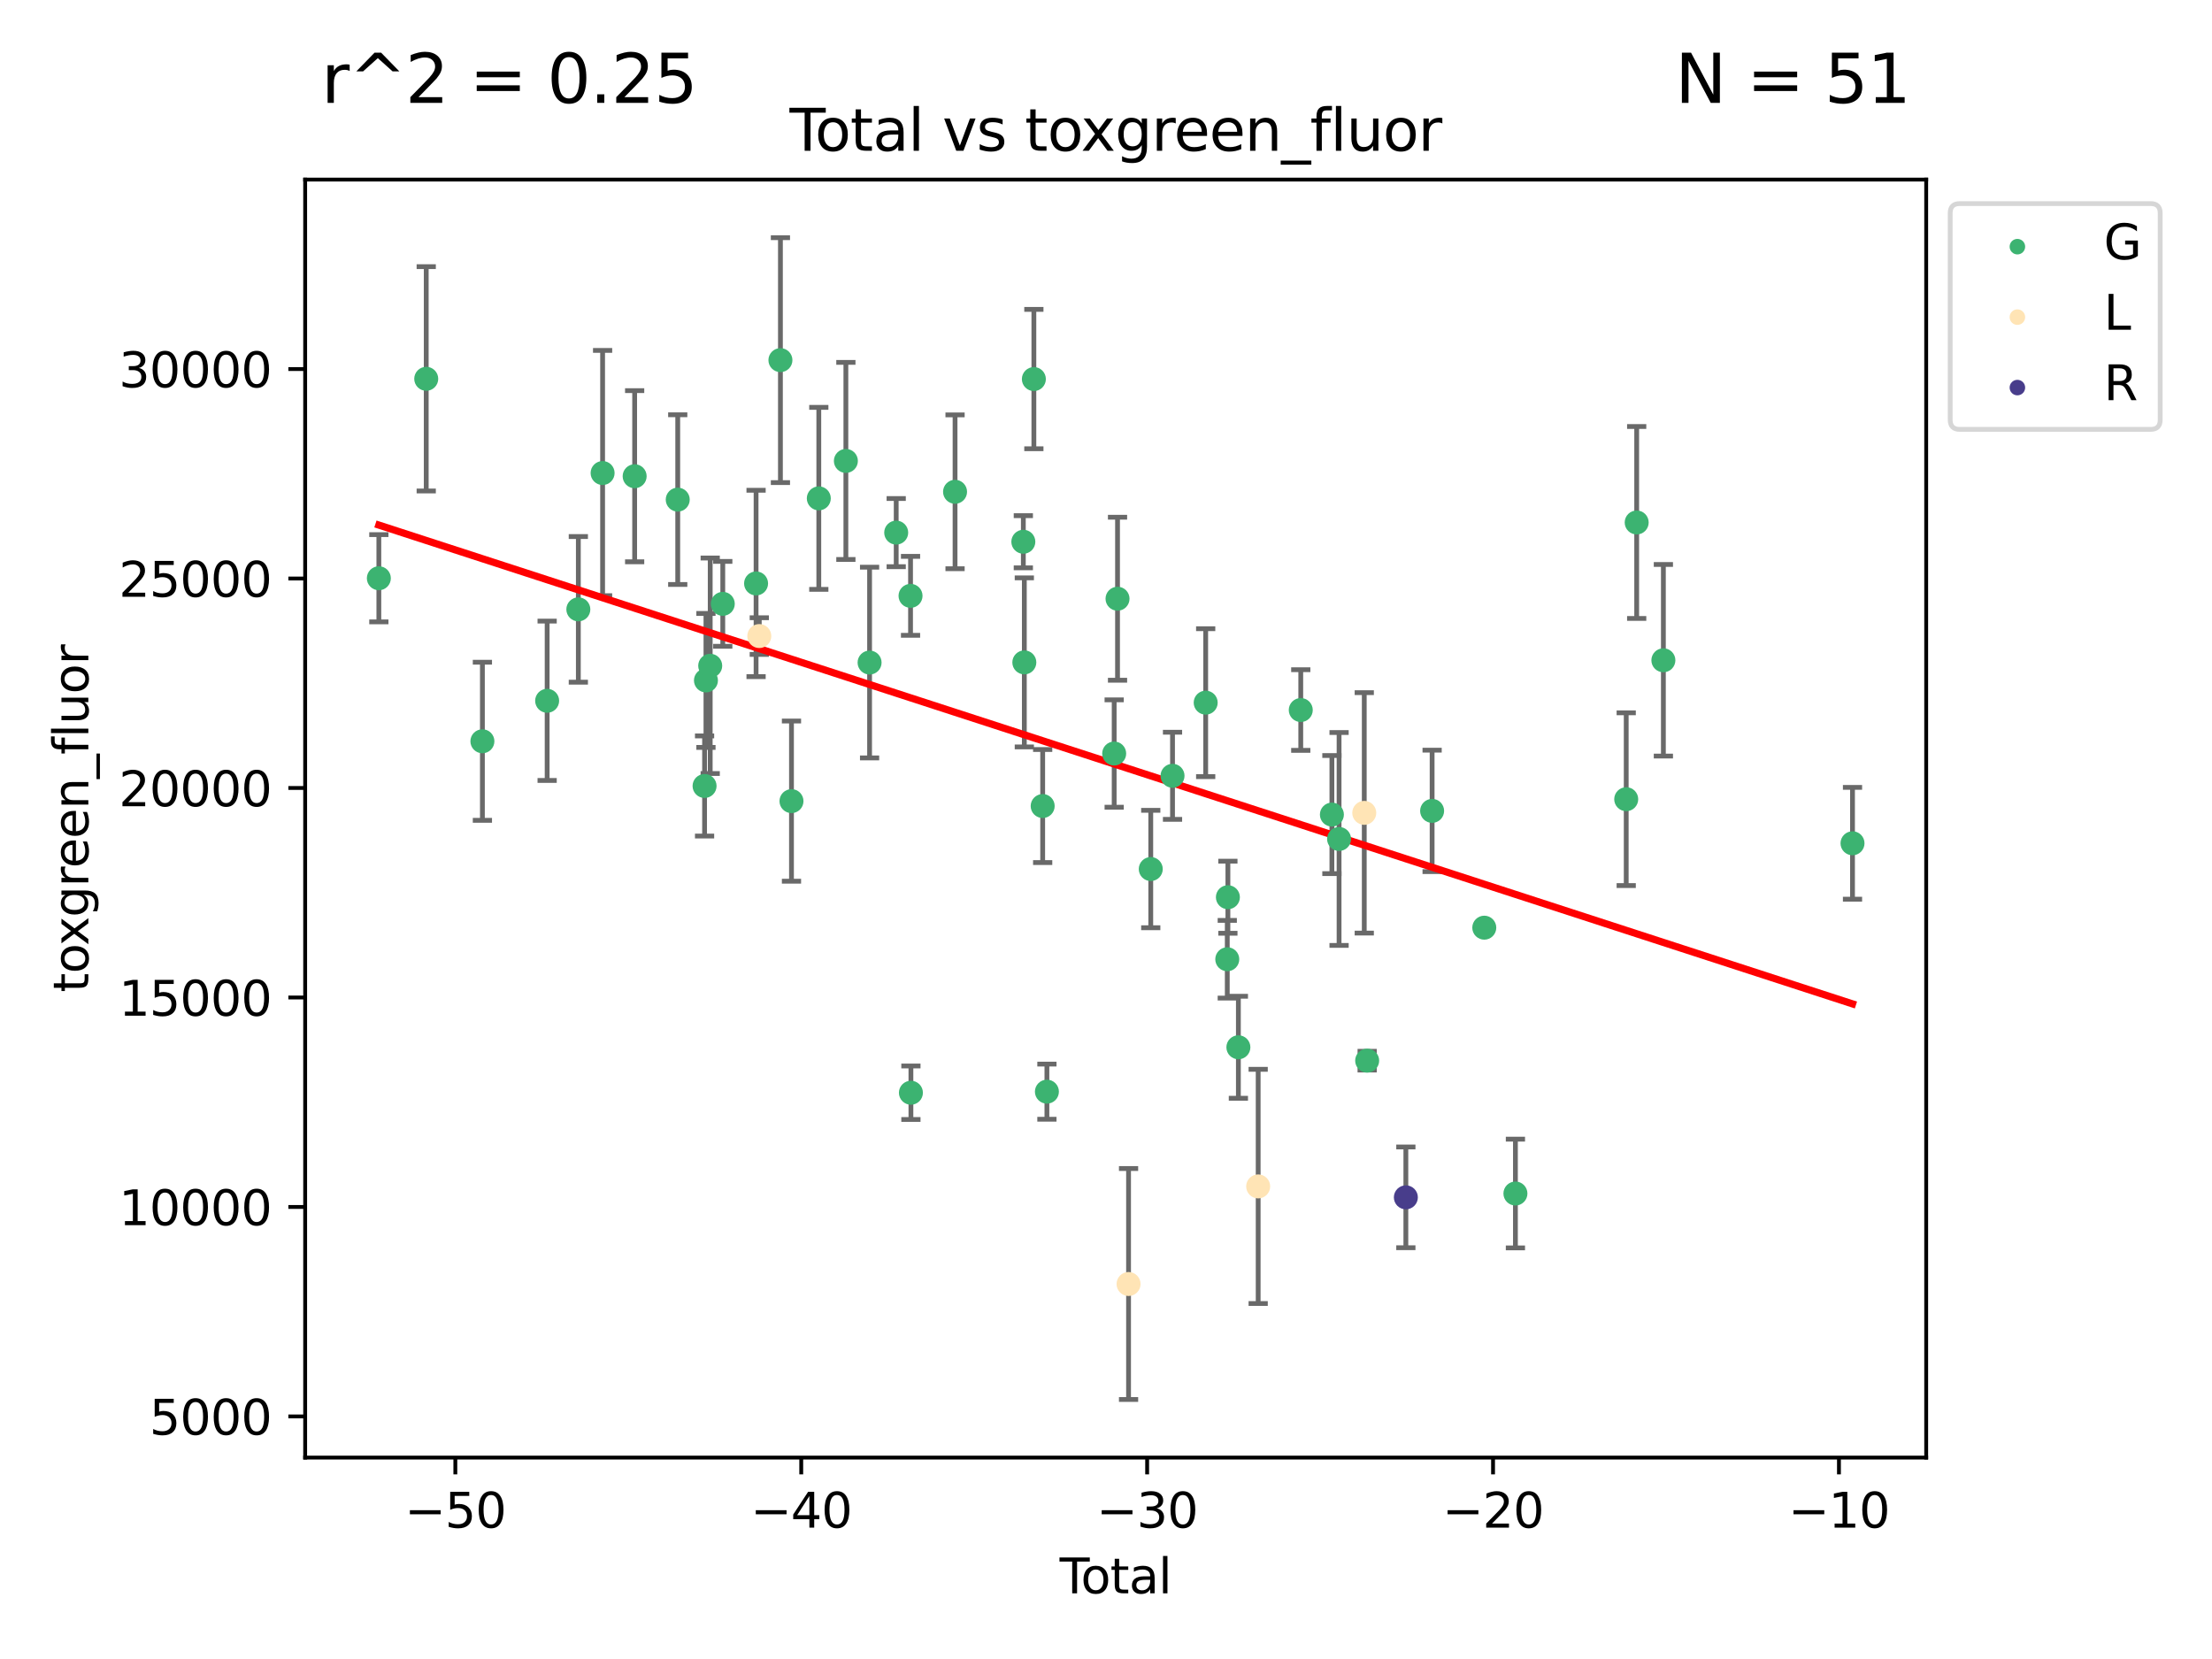 <?xml version="1.0" encoding="utf-8" standalone="no"?>
<!DOCTYPE svg PUBLIC "-//W3C//DTD SVG 1.1//EN"
  "http://www.w3.org/Graphics/SVG/1.1/DTD/svg11.dtd">
<svg xmlns:xlink="http://www.w3.org/1999/xlink" width="460.8pt" height="345.6pt" viewBox="0 0 460.8 345.6" xmlns="http://www.w3.org/2000/svg" version="1.1">
 <defs>
  <style type="text/css">*{stroke-linejoin: round; stroke-linecap: butt}</style>
 </defs>
 <g id="figure_1">
  <g id="patch_1">
   <path d="M 0 345.6 
L 460.8 345.6 
L 460.8 0 
L 0 0 
z
" style="fill: #ffffff"/>
  </g>
  <g id="axes_1">
   <g id="patch_2">
    <path d="M 63.571 303.64 
L 401.26 303.64 
L 401.26 37.411 
L 63.571 37.411 
z
" style="fill: #ffffff"/>
   </g>
   <g id="PathCollection_1">
    <defs>
     <path id="m9b4a3d7004" d="M 0 1.118 
C 0.297 1.118 0.581 1 0.791 0.791 
C 1 0.581 1.118 0.297 1.118 0 
C 1.118 -0.297 1 -0.581 0.791 -0.791 
C 0.581 -1 0.297 -1.118 0 -1.118 
C -0.297 -1.118 -0.581 -1 -0.791 -0.791 
C -1 -0.581 -1.118 -0.297 -1.118 0 
C -1.118 0.297 -1 0.581 -0.791 0.791 
C -0.581 1 -0.297 1.118 0 1.118 
z
" style="stroke: #3cb371"/>
    </defs>
    <g clip-path="url(#pd1a28ff821)">
     <use xlink:href="#m9b4a3d7004" x="78.921" y="120.459" style="fill: #3cb371; stroke: #3cb371"/>
     <use xlink:href="#m9b4a3d7004" x="88.792" y="78.912" style="fill: #3cb371; stroke: #3cb371"/>
     <use xlink:href="#m9b4a3d7004" x="100.493" y="154.42" style="fill: #3cb371; stroke: #3cb371"/>
     <use xlink:href="#m9b4a3d7004" x="113.98" y="145.986" style="fill: #3cb371; stroke: #3cb371"/>
     <use xlink:href="#m9b4a3d7004" x="120.479" y="126.941" style="fill: #3cb371; stroke: #3cb371"/>
     <use xlink:href="#m9b4a3d7004" x="125.533" y="98.541" style="fill: #3cb371; stroke: #3cb371"/>
     <use xlink:href="#m9b4a3d7004" x="132.209" y="99.207" style="fill: #3cb371; stroke: #3cb371"/>
     <use xlink:href="#m9b4a3d7004" x="141.185" y="104.082" style="fill: #3cb371; stroke: #3cb371"/>
     <use xlink:href="#m9b4a3d7004" x="146.775" y="163.734" style="fill: #3cb371; stroke: #3cb371"/>
     <use xlink:href="#m9b4a3d7004" x="147.063" y="141.748" style="fill: #3cb371; stroke: #3cb371"/>
     <use xlink:href="#m9b4a3d7004" x="147.95" y="138.692" style="fill: #3cb371; stroke: #3cb371"/>
     <use xlink:href="#m9b4a3d7004" x="150.568" y="125.792" style="fill: #3cb371; stroke: #3cb371"/>
     <use xlink:href="#m9b4a3d7004" x="157.504" y="121.544" style="fill: #3cb371; stroke: #3cb371"/>
     <use xlink:href="#m9b4a3d7004" x="162.577" y="75.023" style="fill: #3cb371; stroke: #3cb371"/>
     <use xlink:href="#m9b4a3d7004" x="164.88" y="166.889" style="fill: #3cb371; stroke: #3cb371"/>
     <use xlink:href="#m9b4a3d7004" x="170.572" y="103.819" style="fill: #3cb371; stroke: #3cb371"/>
     <use xlink:href="#m9b4a3d7004" x="176.212" y="96.021" style="fill: #3cb371; stroke: #3cb371"/>
     <use xlink:href="#m9b4a3d7004" x="181.15" y="138.023" style="fill: #3cb371; stroke: #3cb371"/>
     <use xlink:href="#m9b4a3d7004" x="186.695" y="110.952" style="fill: #3cb371; stroke: #3cb371"/>
     <use xlink:href="#m9b4a3d7004" x="189.682" y="124.126" style="fill: #3cb371; stroke: #3cb371"/>
     <use xlink:href="#m9b4a3d7004" x="189.76" y="227.638" style="fill: #3cb371; stroke: #3cb371"/>
     <use xlink:href="#m9b4a3d7004" x="198.955" y="102.449" style="fill: #3cb371; stroke: #3cb371"/>
     <use xlink:href="#m9b4a3d7004" x="213.179" y="112.858" style="fill: #3cb371; stroke: #3cb371"/>
     <use xlink:href="#m9b4a3d7004" x="213.387" y="137.989" style="fill: #3cb371; stroke: #3cb371"/>
     <use xlink:href="#m9b4a3d7004" x="215.374" y="78.966" style="fill: #3cb371; stroke: #3cb371"/>
     <use xlink:href="#m9b4a3d7004" x="217.208" y="167.912" style="fill: #3cb371; stroke: #3cb371"/>
     <use xlink:href="#m9b4a3d7004" x="218.09" y="227.412" style="fill: #3cb371; stroke: #3cb371"/>
     <use xlink:href="#m9b4a3d7004" x="232.104" y="156.974" style="fill: #3cb371; stroke: #3cb371"/>
     <use xlink:href="#m9b4a3d7004" x="232.802" y="124.725" style="fill: #3cb371; stroke: #3cb371"/>
     <use xlink:href="#m9b4a3d7004" x="239.724" y="181.036" style="fill: #3cb371; stroke: #3cb371"/>
     <use xlink:href="#m9b4a3d7004" x="244.258" y="161.611" style="fill: #3cb371; stroke: #3cb371"/>
     <use xlink:href="#m9b4a3d7004" x="251.167" y="146.376" style="fill: #3cb371; stroke: #3cb371"/>
     <use xlink:href="#m9b4a3d7004" x="255.663" y="199.828" style="fill: #3cb371; stroke: #3cb371"/>
     <use xlink:href="#m9b4a3d7004" x="255.793" y="186.907" style="fill: #3cb371; stroke: #3cb371"/>
     <use xlink:href="#m9b4a3d7004" x="257.978" y="218.167" style="fill: #3cb371; stroke: #3cb371"/>
     <use xlink:href="#m9b4a3d7004" x="270.973" y="147.914" style="fill: #3cb371; stroke: #3cb371"/>
     <use xlink:href="#m9b4a3d7004" x="277.458" y="169.691" style="fill: #3cb371; stroke: #3cb371"/>
     <use xlink:href="#m9b4a3d7004" x="278.954" y="174.772" style="fill: #3cb371; stroke: #3cb371"/>
     <use xlink:href="#m9b4a3d7004" x="284.806" y="220.952" style="fill: #3cb371; stroke: #3cb371"/>
     <use xlink:href="#m9b4a3d7004" x="298.336" y="168.922" style="fill: #3cb371; stroke: #3cb371"/>
     <use xlink:href="#m9b4a3d7004" x="309.203" y="193.252" style="fill: #3cb371; stroke: #3cb371"/>
     <use xlink:href="#m9b4a3d7004" x="315.691" y="248.632" style="fill: #3cb371; stroke: #3cb371"/>
     <use xlink:href="#m9b4a3d7004" x="338.77" y="166.488" style="fill: #3cb371; stroke: #3cb371"/>
     <use xlink:href="#m9b4a3d7004" x="340.952" y="108.841" style="fill: #3cb371; stroke: #3cb371"/>
     <use xlink:href="#m9b4a3d7004" x="346.513" y="137.548" style="fill: #3cb371; stroke: #3cb371"/>
     <use xlink:href="#m9b4a3d7004" x="385.911" y="175.671" style="fill: #3cb371; stroke: #3cb371"/>
    </g>
   </g>
   <g id="PathCollection_2">
    <defs>
     <path id="mc7c670896b" d="M 0 1.118 
C 0.297 1.118 0.581 1 0.791 0.791 
C 1 0.581 1.118 0.297 1.118 0 
C 1.118 -0.297 1 -0.581 0.791 -0.791 
C 0.581 -1 0.297 -1.118 0 -1.118 
C -0.297 -1.118 -0.581 -1 -0.791 -0.791 
C -1 -0.581 -1.118 -0.297 -1.118 0 
C -1.118 0.297 -1 0.581 -0.791 0.791 
C -0.581 1 -0.297 1.118 0 1.118 
z
" style="stroke: #ffe4b5"/>
    </defs>
    <g clip-path="url(#pd1a28ff821)">
     <use xlink:href="#mc7c670896b" x="158.174" y="132.503" style="fill: #ffe4b5; stroke: #ffe4b5"/>
     <use xlink:href="#mc7c670896b" x="235.099" y="267.482" style="fill: #ffe4b5; stroke: #ffe4b5"/>
     <use xlink:href="#mc7c670896b" x="262.101" y="247.151" style="fill: #ffe4b5; stroke: #ffe4b5"/>
     <use xlink:href="#mc7c670896b" x="284.201" y="169.335" style="fill: #ffe4b5; stroke: #ffe4b5"/>
    </g>
   </g>
   <g id="PathCollection_3">
    <defs>
     <path id="m526b3433d7" d="M 0 1.118 
C 0.297 1.118 0.581 1 0.791 0.791 
C 1 0.581 1.118 0.297 1.118 0 
C 1.118 -0.297 1 -0.581 0.791 -0.791 
C 0.581 -1 0.297 -1.118 0 -1.118 
C -0.297 -1.118 -0.581 -1 -0.791 -0.791 
C -1 -0.581 -1.118 -0.297 -1.118 0 
C -1.118 0.297 -1 0.581 -0.791 0.791 
C -0.581 1 -0.297 1.118 0 1.118 
z
" style="stroke: #483d8b"/>
    </defs>
    <g clip-path="url(#pd1a28ff821)">
     <use xlink:href="#m526b3433d7" x="292.866" y="249.428" style="fill: #483d8b; stroke: #483d8b"/>
    </g>
   </g>
   <g id="matplotlib.axis_1">
    <g id="xtick_1">
     <g id="line2d_1">
      <defs>
       <path id="m5e56364b3c" d="M 0 0 
L 0 3.5 
" style="stroke: #000000; stroke-width: 0.8"/>
      </defs>
      <g>
       <use xlink:href="#m5e56364b3c" x="94.856" y="303.64" style="stroke: #000000; stroke-width: 0.8"/>
      </g>
     </g>
     <g id="text_1">
      <!-- −50 -->
      <g transform="translate(84.304 318.238)scale(0.1 -0.1)">
       <defs>
        <path id="DejaVuSans-2212" d="M 678 2272 
L 4684 2272 
L 4684 1741 
L 678 1741 
L 678 2272 
z
" transform="scale(0.016)"/>
        <path id="DejaVuSans-35" d="M 691 4666 
L 3169 4666 
L 3169 4134 
L 1269 4134 
L 1269 2991 
Q 1406 3038 1543 3061 
Q 1681 3084 1819 3084 
Q 2600 3084 3056 2656 
Q 3513 2228 3513 1497 
Q 3513 744 3044 326 
Q 2575 -91 1722 -91 
Q 1428 -91 1123 -41 
Q 819 9 494 109 
L 494 744 
Q 775 591 1075 516 
Q 1375 441 1709 441 
Q 2250 441 2565 725 
Q 2881 1009 2881 1497 
Q 2881 1984 2565 2268 
Q 2250 2553 1709 2553 
Q 1456 2553 1204 2497 
Q 953 2441 691 2322 
L 691 4666 
z
" transform="scale(0.016)"/>
        <path id="DejaVuSans-30" d="M 2034 4250 
Q 1547 4250 1301 3770 
Q 1056 3291 1056 2328 
Q 1056 1369 1301 889 
Q 1547 409 2034 409 
Q 2525 409 2770 889 
Q 3016 1369 3016 2328 
Q 3016 3291 2770 3770 
Q 2525 4250 2034 4250 
z
M 2034 4750 
Q 2819 4750 3233 4129 
Q 3647 3509 3647 2328 
Q 3647 1150 3233 529 
Q 2819 -91 2034 -91 
Q 1250 -91 836 529 
Q 422 1150 422 2328 
Q 422 3509 836 4129 
Q 1250 4750 2034 4750 
z
" transform="scale(0.016)"/>
       </defs>
       <use xlink:href="#DejaVuSans-2212"/>
       <use xlink:href="#DejaVuSans-35" x="83.789"/>
       <use xlink:href="#DejaVuSans-30" x="147.412"/>
      </g>
     </g>
    </g>
    <g id="xtick_2">
     <g id="line2d_2">
      <g>
       <use xlink:href="#m5e56364b3c" x="166.914" y="303.64" style="stroke: #000000; stroke-width: 0.8"/>
      </g>
     </g>
     <g id="text_2">
      <!-- −40 -->
      <g transform="translate(156.361 318.238)scale(0.1 -0.1)">
       <defs>
        <path id="DejaVuSans-34" d="M 2419 4116 
L 825 1625 
L 2419 1625 
L 2419 4116 
z
M 2253 4666 
L 3047 4666 
L 3047 1625 
L 3713 1625 
L 3713 1100 
L 3047 1100 
L 3047 0 
L 2419 0 
L 2419 1100 
L 313 1100 
L 313 1709 
L 2253 4666 
z
" transform="scale(0.016)"/>
       </defs>
       <use xlink:href="#DejaVuSans-2212"/>
       <use xlink:href="#DejaVuSans-34" x="83.789"/>
       <use xlink:href="#DejaVuSans-30" x="147.412"/>
      </g>
     </g>
    </g>
    <g id="xtick_3">
     <g id="line2d_3">
      <g>
       <use xlink:href="#m5e56364b3c" x="238.971" y="303.64" style="stroke: #000000; stroke-width: 0.8"/>
      </g>
     </g>
     <g id="text_3">
      <!-- −30 -->
      <g transform="translate(228.419 318.238)scale(0.1 -0.1)">
       <defs>
        <path id="DejaVuSans-33" d="M 2597 2516 
Q 3050 2419 3304 2112 
Q 3559 1806 3559 1356 
Q 3559 666 3084 287 
Q 2609 -91 1734 -91 
Q 1441 -91 1130 -33 
Q 819 25 488 141 
L 488 750 
Q 750 597 1062 519 
Q 1375 441 1716 441 
Q 2309 441 2620 675 
Q 2931 909 2931 1356 
Q 2931 1769 2642 2001 
Q 2353 2234 1838 2234 
L 1294 2234 
L 1294 2753 
L 1863 2753 
Q 2328 2753 2575 2939 
Q 2822 3125 2822 3475 
Q 2822 3834 2567 4026 
Q 2313 4219 1838 4219 
Q 1578 4219 1281 4162 
Q 984 4106 628 3988 
L 628 4550 
Q 988 4650 1302 4700 
Q 1616 4750 1894 4750 
Q 2613 4750 3031 4423 
Q 3450 4097 3450 3541 
Q 3450 3153 3228 2886 
Q 3006 2619 2597 2516 
z
" transform="scale(0.016)"/>
       </defs>
       <use xlink:href="#DejaVuSans-2212"/>
       <use xlink:href="#DejaVuSans-33" x="83.789"/>
       <use xlink:href="#DejaVuSans-30" x="147.412"/>
      </g>
     </g>
    </g>
    <g id="xtick_4">
     <g id="line2d_4">
      <g>
       <use xlink:href="#m5e56364b3c" x="311.029" y="303.64" style="stroke: #000000; stroke-width: 0.8"/>
      </g>
     </g>
     <g id="text_4">
      <!-- −20 -->
      <g transform="translate(300.476 318.238)scale(0.1 -0.1)">
       <defs>
        <path id="DejaVuSans-32" d="M 1228 531 
L 3431 531 
L 3431 0 
L 469 0 
L 469 531 
Q 828 903 1448 1529 
Q 2069 2156 2228 2338 
Q 2531 2678 2651 2914 
Q 2772 3150 2772 3378 
Q 2772 3750 2511 3984 
Q 2250 4219 1831 4219 
Q 1534 4219 1204 4116 
Q 875 4013 500 3803 
L 500 4441 
Q 881 4594 1212 4672 
Q 1544 4750 1819 4750 
Q 2544 4750 2975 4387 
Q 3406 4025 3406 3419 
Q 3406 3131 3298 2873 
Q 3191 2616 2906 2266 
Q 2828 2175 2409 1742 
Q 1991 1309 1228 531 
z
" transform="scale(0.016)"/>
       </defs>
       <use xlink:href="#DejaVuSans-2212"/>
       <use xlink:href="#DejaVuSans-32" x="83.789"/>
       <use xlink:href="#DejaVuSans-30" x="147.412"/>
      </g>
     </g>
    </g>
    <g id="xtick_5">
     <g id="line2d_5">
      <g>
       <use xlink:href="#m5e56364b3c" x="383.086" y="303.64" style="stroke: #000000; stroke-width: 0.8"/>
      </g>
     </g>
     <g id="text_5">
      <!-- −10 -->
      <g transform="translate(372.534 318.238)scale(0.1 -0.1)">
       <defs>
        <path id="DejaVuSans-31" d="M 794 531 
L 1825 531 
L 1825 4091 
L 703 3866 
L 703 4441 
L 1819 4666 
L 2450 4666 
L 2450 531 
L 3481 531 
L 3481 0 
L 794 0 
L 794 531 
z
" transform="scale(0.016)"/>
       </defs>
       <use xlink:href="#DejaVuSans-2212"/>
       <use xlink:href="#DejaVuSans-31" x="83.789"/>
       <use xlink:href="#DejaVuSans-30" x="147.412"/>
      </g>
     </g>
    </g>
    <g id="text_6">
     <!-- Total -->
     <g transform="translate(220.739 331.917)scale(0.1 -0.1)">
      <defs>
       <path id="DejaVuSans-54" d="M -19 4666 
L 3928 4666 
L 3928 4134 
L 2272 4134 
L 2272 0 
L 1638 0 
L 1638 4134 
L -19 4134 
L -19 4666 
z
" transform="scale(0.016)"/>
       <path id="DejaVuSans-6f" d="M 1959 3097 
Q 1497 3097 1228 2736 
Q 959 2375 959 1747 
Q 959 1119 1226 758 
Q 1494 397 1959 397 
Q 2419 397 2687 759 
Q 2956 1122 2956 1747 
Q 2956 2369 2687 2733 
Q 2419 3097 1959 3097 
z
M 1959 3584 
Q 2709 3584 3137 3096 
Q 3566 2609 3566 1747 
Q 3566 888 3137 398 
Q 2709 -91 1959 -91 
Q 1206 -91 779 398 
Q 353 888 353 1747 
Q 353 2609 779 3096 
Q 1206 3584 1959 3584 
z
" transform="scale(0.016)"/>
       <path id="DejaVuSans-74" d="M 1172 4494 
L 1172 3500 
L 2356 3500 
L 2356 3053 
L 1172 3053 
L 1172 1153 
Q 1172 725 1289 603 
Q 1406 481 1766 481 
L 2356 481 
L 2356 0 
L 1766 0 
Q 1100 0 847 248 
Q 594 497 594 1153 
L 594 3053 
L 172 3053 
L 172 3500 
L 594 3500 
L 594 4494 
L 1172 4494 
z
" transform="scale(0.016)"/>
       <path id="DejaVuSans-61" d="M 2194 1759 
Q 1497 1759 1228 1600 
Q 959 1441 959 1056 
Q 959 750 1161 570 
Q 1363 391 1709 391 
Q 2188 391 2477 730 
Q 2766 1069 2766 1631 
L 2766 1759 
L 2194 1759 
z
M 3341 1997 
L 3341 0 
L 2766 0 
L 2766 531 
Q 2569 213 2275 61 
Q 1981 -91 1556 -91 
Q 1019 -91 701 211 
Q 384 513 384 1019 
Q 384 1609 779 1909 
Q 1175 2209 1959 2209 
L 2766 2209 
L 2766 2266 
Q 2766 2663 2505 2880 
Q 2244 3097 1772 3097 
Q 1472 3097 1187 3025 
Q 903 2953 641 2809 
L 641 3341 
Q 956 3463 1253 3523 
Q 1550 3584 1831 3584 
Q 2591 3584 2966 3190 
Q 3341 2797 3341 1997 
z
" transform="scale(0.016)"/>
       <path id="DejaVuSans-6c" d="M 603 4863 
L 1178 4863 
L 1178 0 
L 603 0 
L 603 4863 
z
" transform="scale(0.016)"/>
      </defs>
      <use xlink:href="#DejaVuSans-54"/>
      <use xlink:href="#DejaVuSans-6f" x="44.084"/>
      <use xlink:href="#DejaVuSans-74" x="105.266"/>
      <use xlink:href="#DejaVuSans-61" x="144.475"/>
      <use xlink:href="#DejaVuSans-6c" x="205.754"/>
     </g>
    </g>
   </g>
   <g id="matplotlib.axis_2">
    <g id="ytick_1">
     <g id="line2d_6">
      <defs>
       <path id="mfee445d49b" d="M 0 0 
L -3.5 0 
" style="stroke: #000000; stroke-width: 0.8"/>
      </defs>
      <g>
       <use xlink:href="#mfee445d49b" x="63.571" y="295.067" style="stroke: #000000; stroke-width: 0.8"/>
      </g>
     </g>
     <g id="text_7">
      <!-- 5000 -->
      <g transform="translate(31.121 298.866)scale(0.1 -0.1)">
       <use xlink:href="#DejaVuSans-35"/>
       <use xlink:href="#DejaVuSans-30" x="63.623"/>
       <use xlink:href="#DejaVuSans-30" x="127.246"/>
       <use xlink:href="#DejaVuSans-30" x="190.869"/>
      </g>
     </g>
    </g>
    <g id="ytick_2">
     <g id="line2d_7">
      <g>
       <use xlink:href="#mfee445d49b" x="63.571" y="251.429" style="stroke: #000000; stroke-width: 0.8"/>
      </g>
     </g>
     <g id="text_8">
      <!-- 10000 -->
      <g transform="translate(24.759 255.228)scale(0.1 -0.1)">
       <use xlink:href="#DejaVuSans-31"/>
       <use xlink:href="#DejaVuSans-30" x="63.623"/>
       <use xlink:href="#DejaVuSans-30" x="127.246"/>
       <use xlink:href="#DejaVuSans-30" x="190.869"/>
       <use xlink:href="#DejaVuSans-30" x="254.492"/>
      </g>
     </g>
    </g>
    <g id="ytick_3">
     <g id="line2d_8">
      <g>
       <use xlink:href="#mfee445d49b" x="63.571" y="207.791" style="stroke: #000000; stroke-width: 0.8"/>
      </g>
     </g>
     <g id="text_9">
      <!-- 15000 -->
      <g transform="translate(24.759 211.591)scale(0.1 -0.1)">
       <use xlink:href="#DejaVuSans-31"/>
       <use xlink:href="#DejaVuSans-35" x="63.623"/>
       <use xlink:href="#DejaVuSans-30" x="127.246"/>
       <use xlink:href="#DejaVuSans-30" x="190.869"/>
       <use xlink:href="#DejaVuSans-30" x="254.492"/>
      </g>
     </g>
    </g>
    <g id="ytick_4">
     <g id="line2d_9">
      <g>
       <use xlink:href="#mfee445d49b" x="63.571" y="164.154" style="stroke: #000000; stroke-width: 0.8"/>
      </g>
     </g>
     <g id="text_10">
      <!-- 20000 -->
      <g transform="translate(24.759 167.953)scale(0.1 -0.1)">
       <use xlink:href="#DejaVuSans-32"/>
       <use xlink:href="#DejaVuSans-30" x="63.623"/>
       <use xlink:href="#DejaVuSans-30" x="127.246"/>
       <use xlink:href="#DejaVuSans-30" x="190.869"/>
       <use xlink:href="#DejaVuSans-30" x="254.492"/>
      </g>
     </g>
    </g>
    <g id="ytick_5">
     <g id="line2d_10">
      <g>
       <use xlink:href="#mfee445d49b" x="63.571" y="120.516" style="stroke: #000000; stroke-width: 0.8"/>
      </g>
     </g>
     <g id="text_11">
      <!-- 25000 -->
      <g transform="translate(24.759 124.315)scale(0.1 -0.1)">
       <use xlink:href="#DejaVuSans-32"/>
       <use xlink:href="#DejaVuSans-35" x="63.623"/>
       <use xlink:href="#DejaVuSans-30" x="127.246"/>
       <use xlink:href="#DejaVuSans-30" x="190.869"/>
       <use xlink:href="#DejaVuSans-30" x="254.492"/>
      </g>
     </g>
    </g>
    <g id="ytick_6">
     <g id="line2d_11">
      <g>
       <use xlink:href="#mfee445d49b" x="63.571" y="76.878" style="stroke: #000000; stroke-width: 0.8"/>
      </g>
     </g>
     <g id="text_12">
      <!-- 30000 -->
      <g transform="translate(24.759 80.677)scale(0.1 -0.1)">
       <use xlink:href="#DejaVuSans-33"/>
       <use xlink:href="#DejaVuSans-30" x="63.623"/>
       <use xlink:href="#DejaVuSans-30" x="127.246"/>
       <use xlink:href="#DejaVuSans-30" x="190.869"/>
       <use xlink:href="#DejaVuSans-30" x="254.492"/>
      </g>
     </g>
    </g>
    <g id="text_13">
     <!-- toxgreen_fluor -->
     <g transform="translate(18.401 206.72)rotate(-90)scale(0.1 -0.1)">
      <defs>
       <path id="DejaVuSans-78" d="M 3513 3500 
L 2247 1797 
L 3578 0 
L 2900 0 
L 1881 1375 
L 863 0 
L 184 0 
L 1544 1831 
L 300 3500 
L 978 3500 
L 1906 2253 
L 2834 3500 
L 3513 3500 
z
" transform="scale(0.016)"/>
       <path id="DejaVuSans-67" d="M 2906 1791 
Q 2906 2416 2648 2759 
Q 2391 3103 1925 3103 
Q 1463 3103 1205 2759 
Q 947 2416 947 1791 
Q 947 1169 1205 825 
Q 1463 481 1925 481 
Q 2391 481 2648 825 
Q 2906 1169 2906 1791 
z
M 3481 434 
Q 3481 -459 3084 -895 
Q 2688 -1331 1869 -1331 
Q 1566 -1331 1297 -1286 
Q 1028 -1241 775 -1147 
L 775 -588 
Q 1028 -725 1275 -790 
Q 1522 -856 1778 -856 
Q 2344 -856 2625 -561 
Q 2906 -266 2906 331 
L 2906 616 
Q 2728 306 2450 153 
Q 2172 0 1784 0 
Q 1141 0 747 490 
Q 353 981 353 1791 
Q 353 2603 747 3093 
Q 1141 3584 1784 3584 
Q 2172 3584 2450 3431 
Q 2728 3278 2906 2969 
L 2906 3500 
L 3481 3500 
L 3481 434 
z
" transform="scale(0.016)"/>
       <path id="DejaVuSans-72" d="M 2631 2963 
Q 2534 3019 2420 3045 
Q 2306 3072 2169 3072 
Q 1681 3072 1420 2755 
Q 1159 2438 1159 1844 
L 1159 0 
L 581 0 
L 581 3500 
L 1159 3500 
L 1159 2956 
Q 1341 3275 1631 3429 
Q 1922 3584 2338 3584 
Q 2397 3584 2469 3576 
Q 2541 3569 2628 3553 
L 2631 2963 
z
" transform="scale(0.016)"/>
       <path id="DejaVuSans-65" d="M 3597 1894 
L 3597 1613 
L 953 1613 
Q 991 1019 1311 708 
Q 1631 397 2203 397 
Q 2534 397 2845 478 
Q 3156 559 3463 722 
L 3463 178 
Q 3153 47 2828 -22 
Q 2503 -91 2169 -91 
Q 1331 -91 842 396 
Q 353 884 353 1716 
Q 353 2575 817 3079 
Q 1281 3584 2069 3584 
Q 2775 3584 3186 3129 
Q 3597 2675 3597 1894 
z
M 3022 2063 
Q 3016 2534 2758 2815 
Q 2500 3097 2075 3097 
Q 1594 3097 1305 2825 
Q 1016 2553 972 2059 
L 3022 2063 
z
" transform="scale(0.016)"/>
       <path id="DejaVuSans-6e" d="M 3513 2113 
L 3513 0 
L 2938 0 
L 2938 2094 
Q 2938 2591 2744 2837 
Q 2550 3084 2163 3084 
Q 1697 3084 1428 2787 
Q 1159 2491 1159 1978 
L 1159 0 
L 581 0 
L 581 3500 
L 1159 3500 
L 1159 2956 
Q 1366 3272 1645 3428 
Q 1925 3584 2291 3584 
Q 2894 3584 3203 3211 
Q 3513 2838 3513 2113 
z
" transform="scale(0.016)"/>
       <path id="DejaVuSans-5f" d="M 3263 -1063 
L 3263 -1509 
L -63 -1509 
L -63 -1063 
L 3263 -1063 
z
" transform="scale(0.016)"/>
       <path id="DejaVuSans-66" d="M 2375 4863 
L 2375 4384 
L 1825 4384 
Q 1516 4384 1395 4259 
Q 1275 4134 1275 3809 
L 1275 3500 
L 2222 3500 
L 2222 3053 
L 1275 3053 
L 1275 0 
L 697 0 
L 697 3053 
L 147 3053 
L 147 3500 
L 697 3500 
L 697 3744 
Q 697 4328 969 4595 
Q 1241 4863 1831 4863 
L 2375 4863 
z
" transform="scale(0.016)"/>
       <path id="DejaVuSans-75" d="M 544 1381 
L 544 3500 
L 1119 3500 
L 1119 1403 
Q 1119 906 1312 657 
Q 1506 409 1894 409 
Q 2359 409 2629 706 
Q 2900 1003 2900 1516 
L 2900 3500 
L 3475 3500 
L 3475 0 
L 2900 0 
L 2900 538 
Q 2691 219 2414 64 
Q 2138 -91 1772 -91 
Q 1169 -91 856 284 
Q 544 659 544 1381 
z
M 1991 3584 
L 1991 3584 
z
" transform="scale(0.016)"/>
      </defs>
      <use xlink:href="#DejaVuSans-74"/>
      <use xlink:href="#DejaVuSans-6f" x="39.209"/>
      <use xlink:href="#DejaVuSans-78" x="97.266"/>
      <use xlink:href="#DejaVuSans-67" x="156.445"/>
      <use xlink:href="#DejaVuSans-72" x="219.922"/>
      <use xlink:href="#DejaVuSans-65" x="258.785"/>
      <use xlink:href="#DejaVuSans-65" x="320.309"/>
      <use xlink:href="#DejaVuSans-6e" x="381.832"/>
      <use xlink:href="#DejaVuSans-5f" x="445.211"/>
      <use xlink:href="#DejaVuSans-66" x="495.211"/>
      <use xlink:href="#DejaVuSans-6c" x="530.416"/>
      <use xlink:href="#DejaVuSans-75" x="558.199"/>
      <use xlink:href="#DejaVuSans-6f" x="621.578"/>
      <use xlink:href="#DejaVuSans-72" x="682.76"/>
     </g>
    </g>
   </g>
   <g id="LineCollection_1">
    <path d="M 78.921 129.549 
L 78.921 111.37 
" clip-path="url(#pd1a28ff821)" style="fill: none; stroke: #696969"/>
    <path d="M 88.792 102.276 
L 88.792 55.549 
" clip-path="url(#pd1a28ff821)" style="fill: none; stroke: #696969"/>
    <path d="M 100.493 170.888 
L 100.493 137.953 
" clip-path="url(#pd1a28ff821)" style="fill: none; stroke: #696969"/>
    <path d="M 113.98 162.583 
L 113.98 129.388 
" clip-path="url(#pd1a28ff821)" style="fill: none; stroke: #696969"/>
    <path d="M 120.479 142.109 
L 120.479 111.773 
" clip-path="url(#pd1a28ff821)" style="fill: none; stroke: #696969"/>
    <path d="M 125.533 124.086 
L 125.533 72.996 
" clip-path="url(#pd1a28ff821)" style="fill: none; stroke: #696969"/>
    <path d="M 132.209 117.032 
L 132.209 81.381 
" clip-path="url(#pd1a28ff821)" style="fill: none; stroke: #696969"/>
    <path d="M 141.185 121.757 
L 141.185 86.406 
" clip-path="url(#pd1a28ff821)" style="fill: none; stroke: #696969"/>
    <path d="M 146.775 174.161 
L 146.775 153.306 
" clip-path="url(#pd1a28ff821)" style="fill: none; stroke: #696969"/>
    <path d="M 147.063 155.702 
L 147.063 127.794 
" clip-path="url(#pd1a28ff821)" style="fill: none; stroke: #696969"/>
    <path d="M 147.95 161.14 
L 147.95 116.244 
" clip-path="url(#pd1a28ff821)" style="fill: none; stroke: #696969"/>
    <path d="M 150.568 134.631 
L 150.568 116.954 
" clip-path="url(#pd1a28ff821)" style="fill: none; stroke: #696969"/>
    <path d="M 157.504 140.957 
L 157.504 102.132 
" clip-path="url(#pd1a28ff821)" style="fill: none; stroke: #696969"/>
    <path d="M 162.577 100.533 
L 162.577 49.513 
" clip-path="url(#pd1a28ff821)" style="fill: none; stroke: #696969"/>
    <path d="M 164.88 183.572 
L 164.88 150.205 
" clip-path="url(#pd1a28ff821)" style="fill: none; stroke: #696969"/>
    <path d="M 170.572 122.775 
L 170.572 84.863 
" clip-path="url(#pd1a28ff821)" style="fill: none; stroke: #696969"/>
    <path d="M 176.212 116.546 
L 176.212 75.495 
" clip-path="url(#pd1a28ff821)" style="fill: none; stroke: #696969"/>
    <path d="M 181.15 157.889 
L 181.15 118.157 
" clip-path="url(#pd1a28ff821)" style="fill: none; stroke: #696969"/>
    <path d="M 186.695 118.05 
L 186.695 103.854 
" clip-path="url(#pd1a28ff821)" style="fill: none; stroke: #696969"/>
    <path d="M 189.682 132.352 
L 189.682 115.9 
" clip-path="url(#pd1a28ff821)" style="fill: none; stroke: #696969"/>
    <path d="M 189.76 233.21 
L 189.76 222.065 
" clip-path="url(#pd1a28ff821)" style="fill: none; stroke: #696969"/>
    <path d="M 198.955 118.472 
L 198.955 86.425 
" clip-path="url(#pd1a28ff821)" style="fill: none; stroke: #696969"/>
    <path d="M 213.179 118.292 
L 213.179 107.423 
" clip-path="url(#pd1a28ff821)" style="fill: none; stroke: #696969"/>
    <path d="M 213.387 155.601 
L 213.387 120.377 
" clip-path="url(#pd1a28ff821)" style="fill: none; stroke: #696969"/>
    <path d="M 215.374 93.48 
L 215.374 64.452 
" clip-path="url(#pd1a28ff821)" style="fill: none; stroke: #696969"/>
    <path d="M 217.208 179.689 
L 217.208 156.135 
" clip-path="url(#pd1a28ff821)" style="fill: none; stroke: #696969"/>
    <path d="M 218.09 233.157 
L 218.09 221.666 
" clip-path="url(#pd1a28ff821)" style="fill: none; stroke: #696969"/>
    <path d="M 232.104 168.162 
L 232.104 145.787 
" clip-path="url(#pd1a28ff821)" style="fill: none; stroke: #696969"/>
    <path d="M 232.802 141.704 
L 232.802 107.745 
" clip-path="url(#pd1a28ff821)" style="fill: none; stroke: #696969"/>
    <path d="M 239.724 193.267 
L 239.724 168.805 
" clip-path="url(#pd1a28ff821)" style="fill: none; stroke: #696969"/>
    <path d="M 244.258 170.687 
L 244.258 152.535 
" clip-path="url(#pd1a28ff821)" style="fill: none; stroke: #696969"/>
    <path d="M 251.167 161.782 
L 251.167 130.971 
" clip-path="url(#pd1a28ff821)" style="fill: none; stroke: #696969"/>
    <path d="M 255.663 207.921 
L 255.663 191.736 
" clip-path="url(#pd1a28ff821)" style="fill: none; stroke: #696969"/>
    <path d="M 255.793 194.414 
L 255.793 179.399 
" clip-path="url(#pd1a28ff821)" style="fill: none; stroke: #696969"/>
    <path d="M 257.978 228.792 
L 257.978 207.541 
" clip-path="url(#pd1a28ff821)" style="fill: none; stroke: #696969"/>
    <path d="M 270.973 156.314 
L 270.973 139.513 
" clip-path="url(#pd1a28ff821)" style="fill: none; stroke: #696969"/>
    <path d="M 277.458 181.993 
L 277.458 157.389 
" clip-path="url(#pd1a28ff821)" style="fill: none; stroke: #696969"/>
    <path d="M 278.954 196.949 
L 278.954 152.595 
" clip-path="url(#pd1a28ff821)" style="fill: none; stroke: #696969"/>
    <path d="M 284.806 222.904 
L 284.806 219.001 
" clip-path="url(#pd1a28ff821)" style="fill: none; stroke: #696969"/>
    <path d="M 298.336 181.573 
L 298.336 156.271 
" clip-path="url(#pd1a28ff821)" style="fill: none; stroke: #696969"/>
    <path d="M 309.203 194.065 
L 309.203 192.439 
" clip-path="url(#pd1a28ff821)" style="fill: none; stroke: #696969"/>
    <path d="M 315.691 259.956 
L 315.691 237.307 
" clip-path="url(#pd1a28ff821)" style="fill: none; stroke: #696969"/>
    <path d="M 338.77 184.479 
L 338.77 148.496 
" clip-path="url(#pd1a28ff821)" style="fill: none; stroke: #696969"/>
    <path d="M 340.952 128.831 
L 340.952 88.85 
" clip-path="url(#pd1a28ff821)" style="fill: none; stroke: #696969"/>
    <path d="M 346.513 157.504 
L 346.513 117.593 
" clip-path="url(#pd1a28ff821)" style="fill: none; stroke: #696969"/>
    <path d="M 385.911 187.318 
L 385.911 164.024 
" clip-path="url(#pd1a28ff821)" style="fill: none; stroke: #696969"/>
   </g>
   <g id="line2d_12">
    <defs>
     <path id="m37257131d9" d="M 2 0 
L -2 -0 
" style="stroke: #696969"/>
    </defs>
    <g clip-path="url(#pd1a28ff821)">
     <use xlink:href="#m37257131d9" x="78.921" y="129.549" style="fill: #696969; stroke: #696969"/>
     <use xlink:href="#m37257131d9" x="88.792" y="102.276" style="fill: #696969; stroke: #696969"/>
     <use xlink:href="#m37257131d9" x="100.493" y="170.888" style="fill: #696969; stroke: #696969"/>
     <use xlink:href="#m37257131d9" x="113.98" y="162.583" style="fill: #696969; stroke: #696969"/>
     <use xlink:href="#m37257131d9" x="120.479" y="142.109" style="fill: #696969; stroke: #696969"/>
     <use xlink:href="#m37257131d9" x="125.533" y="124.086" style="fill: #696969; stroke: #696969"/>
     <use xlink:href="#m37257131d9" x="132.209" y="117.032" style="fill: #696969; stroke: #696969"/>
     <use xlink:href="#m37257131d9" x="141.185" y="121.757" style="fill: #696969; stroke: #696969"/>
     <use xlink:href="#m37257131d9" x="146.775" y="174.161" style="fill: #696969; stroke: #696969"/>
     <use xlink:href="#m37257131d9" x="147.063" y="155.702" style="fill: #696969; stroke: #696969"/>
     <use xlink:href="#m37257131d9" x="147.95" y="161.14" style="fill: #696969; stroke: #696969"/>
     <use xlink:href="#m37257131d9" x="150.568" y="134.631" style="fill: #696969; stroke: #696969"/>
     <use xlink:href="#m37257131d9" x="157.504" y="140.957" style="fill: #696969; stroke: #696969"/>
     <use xlink:href="#m37257131d9" x="162.577" y="100.533" style="fill: #696969; stroke: #696969"/>
     <use xlink:href="#m37257131d9" x="164.88" y="183.572" style="fill: #696969; stroke: #696969"/>
     <use xlink:href="#m37257131d9" x="170.572" y="122.775" style="fill: #696969; stroke: #696969"/>
     <use xlink:href="#m37257131d9" x="176.212" y="116.546" style="fill: #696969; stroke: #696969"/>
     <use xlink:href="#m37257131d9" x="181.15" y="157.889" style="fill: #696969; stroke: #696969"/>
     <use xlink:href="#m37257131d9" x="186.695" y="118.05" style="fill: #696969; stroke: #696969"/>
     <use xlink:href="#m37257131d9" x="189.682" y="132.352" style="fill: #696969; stroke: #696969"/>
     <use xlink:href="#m37257131d9" x="189.76" y="233.21" style="fill: #696969; stroke: #696969"/>
     <use xlink:href="#m37257131d9" x="198.955" y="118.472" style="fill: #696969; stroke: #696969"/>
     <use xlink:href="#m37257131d9" x="213.179" y="118.292" style="fill: #696969; stroke: #696969"/>
     <use xlink:href="#m37257131d9" x="213.387" y="155.601" style="fill: #696969; stroke: #696969"/>
     <use xlink:href="#m37257131d9" x="215.374" y="93.48" style="fill: #696969; stroke: #696969"/>
     <use xlink:href="#m37257131d9" x="217.208" y="179.689" style="fill: #696969; stroke: #696969"/>
     <use xlink:href="#m37257131d9" x="218.09" y="233.157" style="fill: #696969; stroke: #696969"/>
     <use xlink:href="#m37257131d9" x="232.104" y="168.162" style="fill: #696969; stroke: #696969"/>
     <use xlink:href="#m37257131d9" x="232.802" y="141.704" style="fill: #696969; stroke: #696969"/>
     <use xlink:href="#m37257131d9" x="239.724" y="193.267" style="fill: #696969; stroke: #696969"/>
     <use xlink:href="#m37257131d9" x="244.258" y="170.687" style="fill: #696969; stroke: #696969"/>
     <use xlink:href="#m37257131d9" x="251.167" y="161.782" style="fill: #696969; stroke: #696969"/>
     <use xlink:href="#m37257131d9" x="255.663" y="207.921" style="fill: #696969; stroke: #696969"/>
     <use xlink:href="#m37257131d9" x="255.793" y="194.414" style="fill: #696969; stroke: #696969"/>
     <use xlink:href="#m37257131d9" x="257.978" y="228.792" style="fill: #696969; stroke: #696969"/>
     <use xlink:href="#m37257131d9" x="270.973" y="156.314" style="fill: #696969; stroke: #696969"/>
     <use xlink:href="#m37257131d9" x="277.458" y="181.993" style="fill: #696969; stroke: #696969"/>
     <use xlink:href="#m37257131d9" x="278.954" y="196.949" style="fill: #696969; stroke: #696969"/>
     <use xlink:href="#m37257131d9" x="284.806" y="222.904" style="fill: #696969; stroke: #696969"/>
     <use xlink:href="#m37257131d9" x="298.336" y="181.573" style="fill: #696969; stroke: #696969"/>
     <use xlink:href="#m37257131d9" x="309.203" y="194.065" style="fill: #696969; stroke: #696969"/>
     <use xlink:href="#m37257131d9" x="315.691" y="259.956" style="fill: #696969; stroke: #696969"/>
     <use xlink:href="#m37257131d9" x="338.77" y="184.479" style="fill: #696969; stroke: #696969"/>
     <use xlink:href="#m37257131d9" x="340.952" y="128.831" style="fill: #696969; stroke: #696969"/>
     <use xlink:href="#m37257131d9" x="346.513" y="157.504" style="fill: #696969; stroke: #696969"/>
     <use xlink:href="#m37257131d9" x="385.911" y="187.318" style="fill: #696969; stroke: #696969"/>
    </g>
   </g>
   <g id="line2d_13">
    <g clip-path="url(#pd1a28ff821)">
     <use xlink:href="#m37257131d9" x="78.921" y="111.37" style="fill: #696969; stroke: #696969"/>
     <use xlink:href="#m37257131d9" x="88.792" y="55.549" style="fill: #696969; stroke: #696969"/>
     <use xlink:href="#m37257131d9" x="100.493" y="137.953" style="fill: #696969; stroke: #696969"/>
     <use xlink:href="#m37257131d9" x="113.98" y="129.388" style="fill: #696969; stroke: #696969"/>
     <use xlink:href="#m37257131d9" x="120.479" y="111.773" style="fill: #696969; stroke: #696969"/>
     <use xlink:href="#m37257131d9" x="125.533" y="72.996" style="fill: #696969; stroke: #696969"/>
     <use xlink:href="#m37257131d9" x="132.209" y="81.381" style="fill: #696969; stroke: #696969"/>
     <use xlink:href="#m37257131d9" x="141.185" y="86.406" style="fill: #696969; stroke: #696969"/>
     <use xlink:href="#m37257131d9" x="146.775" y="153.306" style="fill: #696969; stroke: #696969"/>
     <use xlink:href="#m37257131d9" x="147.063" y="127.794" style="fill: #696969; stroke: #696969"/>
     <use xlink:href="#m37257131d9" x="147.95" y="116.244" style="fill: #696969; stroke: #696969"/>
     <use xlink:href="#m37257131d9" x="150.568" y="116.954" style="fill: #696969; stroke: #696969"/>
     <use xlink:href="#m37257131d9" x="157.504" y="102.132" style="fill: #696969; stroke: #696969"/>
     <use xlink:href="#m37257131d9" x="162.577" y="49.513" style="fill: #696969; stroke: #696969"/>
     <use xlink:href="#m37257131d9" x="164.88" y="150.205" style="fill: #696969; stroke: #696969"/>
     <use xlink:href="#m37257131d9" x="170.572" y="84.863" style="fill: #696969; stroke: #696969"/>
     <use xlink:href="#m37257131d9" x="176.212" y="75.495" style="fill: #696969; stroke: #696969"/>
     <use xlink:href="#m37257131d9" x="181.15" y="118.157" style="fill: #696969; stroke: #696969"/>
     <use xlink:href="#m37257131d9" x="186.695" y="103.854" style="fill: #696969; stroke: #696969"/>
     <use xlink:href="#m37257131d9" x="189.682" y="115.9" style="fill: #696969; stroke: #696969"/>
     <use xlink:href="#m37257131d9" x="189.76" y="222.065" style="fill: #696969; stroke: #696969"/>
     <use xlink:href="#m37257131d9" x="198.955" y="86.425" style="fill: #696969; stroke: #696969"/>
     <use xlink:href="#m37257131d9" x="213.179" y="107.423" style="fill: #696969; stroke: #696969"/>
     <use xlink:href="#m37257131d9" x="213.387" y="120.377" style="fill: #696969; stroke: #696969"/>
     <use xlink:href="#m37257131d9" x="215.374" y="64.452" style="fill: #696969; stroke: #696969"/>
     <use xlink:href="#m37257131d9" x="217.208" y="156.135" style="fill: #696969; stroke: #696969"/>
     <use xlink:href="#m37257131d9" x="218.09" y="221.666" style="fill: #696969; stroke: #696969"/>
     <use xlink:href="#m37257131d9" x="232.104" y="145.787" style="fill: #696969; stroke: #696969"/>
     <use xlink:href="#m37257131d9" x="232.802" y="107.745" style="fill: #696969; stroke: #696969"/>
     <use xlink:href="#m37257131d9" x="239.724" y="168.805" style="fill: #696969; stroke: #696969"/>
     <use xlink:href="#m37257131d9" x="244.258" y="152.535" style="fill: #696969; stroke: #696969"/>
     <use xlink:href="#m37257131d9" x="251.167" y="130.971" style="fill: #696969; stroke: #696969"/>
     <use xlink:href="#m37257131d9" x="255.663" y="191.736" style="fill: #696969; stroke: #696969"/>
     <use xlink:href="#m37257131d9" x="255.793" y="179.399" style="fill: #696969; stroke: #696969"/>
     <use xlink:href="#m37257131d9" x="257.978" y="207.541" style="fill: #696969; stroke: #696969"/>
     <use xlink:href="#m37257131d9" x="270.973" y="139.513" style="fill: #696969; stroke: #696969"/>
     <use xlink:href="#m37257131d9" x="277.458" y="157.389" style="fill: #696969; stroke: #696969"/>
     <use xlink:href="#m37257131d9" x="278.954" y="152.595" style="fill: #696969; stroke: #696969"/>
     <use xlink:href="#m37257131d9" x="284.806" y="219.001" style="fill: #696969; stroke: #696969"/>
     <use xlink:href="#m37257131d9" x="298.336" y="156.271" style="fill: #696969; stroke: #696969"/>
     <use xlink:href="#m37257131d9" x="309.203" y="192.439" style="fill: #696969; stroke: #696969"/>
     <use xlink:href="#m37257131d9" x="315.691" y="237.307" style="fill: #696969; stroke: #696969"/>
     <use xlink:href="#m37257131d9" x="338.77" y="148.496" style="fill: #696969; stroke: #696969"/>
     <use xlink:href="#m37257131d9" x="340.952" y="88.85" style="fill: #696969; stroke: #696969"/>
     <use xlink:href="#m37257131d9" x="346.513" y="117.593" style="fill: #696969; stroke: #696969"/>
     <use xlink:href="#m37257131d9" x="385.911" y="164.024" style="fill: #696969; stroke: #696969"/>
    </g>
   </g>
   <g id="LineCollection_2">
    <path d="M 158.174 136.323 
L 158.174 128.683 
" clip-path="url(#pd1a28ff821)" style="fill: none; stroke: #696969"/>
    <path d="M 235.099 291.539 
L 235.099 243.425 
" clip-path="url(#pd1a28ff821)" style="fill: none; stroke: #696969"/>
    <path d="M 262.101 271.544 
L 262.101 222.758 
" clip-path="url(#pd1a28ff821)" style="fill: none; stroke: #696969"/>
    <path d="M 284.201 194.38 
L 284.201 144.291 
" clip-path="url(#pd1a28ff821)" style="fill: none; stroke: #696969"/>
   </g>
   <g id="line2d_14">
    <g clip-path="url(#pd1a28ff821)">
     <use xlink:href="#m37257131d9" x="158.174" y="136.323" style="fill: #696969; stroke: #696969"/>
     <use xlink:href="#m37257131d9" x="235.099" y="291.539" style="fill: #696969; stroke: #696969"/>
     <use xlink:href="#m37257131d9" x="262.101" y="271.544" style="fill: #696969; stroke: #696969"/>
     <use xlink:href="#m37257131d9" x="284.201" y="194.38" style="fill: #696969; stroke: #696969"/>
    </g>
   </g>
   <g id="line2d_15">
    <g clip-path="url(#pd1a28ff821)">
     <use xlink:href="#m37257131d9" x="158.174" y="128.683" style="fill: #696969; stroke: #696969"/>
     <use xlink:href="#m37257131d9" x="235.099" y="243.425" style="fill: #696969; stroke: #696969"/>
     <use xlink:href="#m37257131d9" x="262.101" y="222.758" style="fill: #696969; stroke: #696969"/>
     <use xlink:href="#m37257131d9" x="284.201" y="144.291" style="fill: #696969; stroke: #696969"/>
    </g>
   </g>
   <g id="LineCollection_3">
    <path d="M 292.866 259.92 
L 292.866 238.935 
" clip-path="url(#pd1a28ff821)" style="fill: none; stroke: #696969"/>
   </g>
   <g id="line2d_16">
    <g clip-path="url(#pd1a28ff821)">
     <use xlink:href="#m37257131d9" x="292.866" y="259.92" style="fill: #696969; stroke: #696969"/>
    </g>
   </g>
   <g id="line2d_17">
    <g clip-path="url(#pd1a28ff821)">
     <use xlink:href="#m37257131d9" x="292.866" y="238.935" style="fill: #696969; stroke: #696969"/>
    </g>
   </g>
   <g id="line2d_18">
    <path d="M 78.921 109.382 
L 88.792 112.589 
L 100.493 116.391 
L 113.98 120.773 
L 120.479 122.885 
L 125.533 124.527 
L 132.209 126.696 
L 141.185 129.612 
L 146.775 131.429 
L 147.063 131.522 
L 147.95 131.811 
L 150.568 132.661 
L 157.504 134.915 
L 158.174 135.132 
L 162.577 136.563 
L 164.88 137.311 
L 170.572 139.161 
L 176.212 140.993 
L 181.15 142.598 
L 186.695 144.399 
L 189.682 145.37 
L 189.76 145.395 
L 198.955 148.383 
L 213.179 153.004 
L 213.387 153.072 
L 215.374 153.718 
L 217.208 154.313 
L 218.09 154.6 
L 232.104 159.153 
L 232.802 159.38 
L 235.099 160.127 
L 239.724 161.629 
L 244.258 163.102 
L 251.167 165.347 
L 255.663 166.808 
L 255.793 166.85 
L 257.978 167.56 
L 262.101 168.9 
L 270.973 171.782 
L 277.458 173.89 
L 278.954 174.376 
L 284.201 176.08 
L 284.806 176.277 
L 292.866 178.896 
L 298.336 180.673 
L 309.203 184.204 
L 315.691 186.312 
L 338.77 193.811 
L 340.952 194.52 
L 346.513 196.327 
L 385.911 209.127 
" clip-path="url(#pd1a28ff821)" style="fill: none; stroke: #ff0000; stroke-width: 1.5; stroke-linecap: square"/>
   </g>
   <g id="line2d_19">
    <defs>
     <path id="mb4306d2b37" d="M 0 2 
C 0.53 2 1.039 1.789 1.414 1.414 
C 1.789 1.039 2 0.53 2 0 
C 2 -0.53 1.789 -1.039 1.414 -1.414 
C 1.039 -1.789 0.53 -2 0 -2 
C -0.53 -2 -1.039 -1.789 -1.414 -1.414 
C -1.789 -1.039 -2 -0.53 -2 0 
C -2 0.53 -1.789 1.039 -1.414 1.414 
C -1.039 1.789 -0.53 2 0 2 
z
" style="stroke: #3cb371"/>
    </defs>
    <g clip-path="url(#pd1a28ff821)">
     <use xlink:href="#mb4306d2b37" x="78.921" y="120.459" style="fill: #3cb371; stroke: #3cb371"/>
     <use xlink:href="#mb4306d2b37" x="88.792" y="78.912" style="fill: #3cb371; stroke: #3cb371"/>
     <use xlink:href="#mb4306d2b37" x="100.493" y="154.42" style="fill: #3cb371; stroke: #3cb371"/>
     <use xlink:href="#mb4306d2b37" x="113.98" y="145.986" style="fill: #3cb371; stroke: #3cb371"/>
     <use xlink:href="#mb4306d2b37" x="120.479" y="126.941" style="fill: #3cb371; stroke: #3cb371"/>
     <use xlink:href="#mb4306d2b37" x="125.533" y="98.541" style="fill: #3cb371; stroke: #3cb371"/>
     <use xlink:href="#mb4306d2b37" x="132.209" y="99.207" style="fill: #3cb371; stroke: #3cb371"/>
     <use xlink:href="#mb4306d2b37" x="141.185" y="104.082" style="fill: #3cb371; stroke: #3cb371"/>
     <use xlink:href="#mb4306d2b37" x="146.775" y="163.734" style="fill: #3cb371; stroke: #3cb371"/>
     <use xlink:href="#mb4306d2b37" x="147.063" y="141.748" style="fill: #3cb371; stroke: #3cb371"/>
     <use xlink:href="#mb4306d2b37" x="147.95" y="138.692" style="fill: #3cb371; stroke: #3cb371"/>
     <use xlink:href="#mb4306d2b37" x="150.568" y="125.792" style="fill: #3cb371; stroke: #3cb371"/>
     <use xlink:href="#mb4306d2b37" x="157.504" y="121.544" style="fill: #3cb371; stroke: #3cb371"/>
     <use xlink:href="#mb4306d2b37" x="162.577" y="75.023" style="fill: #3cb371; stroke: #3cb371"/>
     <use xlink:href="#mb4306d2b37" x="164.88" y="166.889" style="fill: #3cb371; stroke: #3cb371"/>
     <use xlink:href="#mb4306d2b37" x="170.572" y="103.819" style="fill: #3cb371; stroke: #3cb371"/>
     <use xlink:href="#mb4306d2b37" x="176.212" y="96.021" style="fill: #3cb371; stroke: #3cb371"/>
     <use xlink:href="#mb4306d2b37" x="181.15" y="138.023" style="fill: #3cb371; stroke: #3cb371"/>
     <use xlink:href="#mb4306d2b37" x="186.695" y="110.952" style="fill: #3cb371; stroke: #3cb371"/>
     <use xlink:href="#mb4306d2b37" x="189.682" y="124.126" style="fill: #3cb371; stroke: #3cb371"/>
     <use xlink:href="#mb4306d2b37" x="189.76" y="227.638" style="fill: #3cb371; stroke: #3cb371"/>
     <use xlink:href="#mb4306d2b37" x="198.955" y="102.449" style="fill: #3cb371; stroke: #3cb371"/>
     <use xlink:href="#mb4306d2b37" x="213.179" y="112.858" style="fill: #3cb371; stroke: #3cb371"/>
     <use xlink:href="#mb4306d2b37" x="213.387" y="137.989" style="fill: #3cb371; stroke: #3cb371"/>
     <use xlink:href="#mb4306d2b37" x="215.374" y="78.966" style="fill: #3cb371; stroke: #3cb371"/>
     <use xlink:href="#mb4306d2b37" x="217.208" y="167.912" style="fill: #3cb371; stroke: #3cb371"/>
     <use xlink:href="#mb4306d2b37" x="218.09" y="227.412" style="fill: #3cb371; stroke: #3cb371"/>
     <use xlink:href="#mb4306d2b37" x="232.104" y="156.974" style="fill: #3cb371; stroke: #3cb371"/>
     <use xlink:href="#mb4306d2b37" x="232.802" y="124.725" style="fill: #3cb371; stroke: #3cb371"/>
     <use xlink:href="#mb4306d2b37" x="239.724" y="181.036" style="fill: #3cb371; stroke: #3cb371"/>
     <use xlink:href="#mb4306d2b37" x="244.258" y="161.611" style="fill: #3cb371; stroke: #3cb371"/>
     <use xlink:href="#mb4306d2b37" x="251.167" y="146.376" style="fill: #3cb371; stroke: #3cb371"/>
     <use xlink:href="#mb4306d2b37" x="255.663" y="199.828" style="fill: #3cb371; stroke: #3cb371"/>
     <use xlink:href="#mb4306d2b37" x="255.793" y="186.907" style="fill: #3cb371; stroke: #3cb371"/>
     <use xlink:href="#mb4306d2b37" x="257.978" y="218.167" style="fill: #3cb371; stroke: #3cb371"/>
     <use xlink:href="#mb4306d2b37" x="270.973" y="147.914" style="fill: #3cb371; stroke: #3cb371"/>
     <use xlink:href="#mb4306d2b37" x="277.458" y="169.691" style="fill: #3cb371; stroke: #3cb371"/>
     <use xlink:href="#mb4306d2b37" x="278.954" y="174.772" style="fill: #3cb371; stroke: #3cb371"/>
     <use xlink:href="#mb4306d2b37" x="284.806" y="220.952" style="fill: #3cb371; stroke: #3cb371"/>
     <use xlink:href="#mb4306d2b37" x="298.336" y="168.922" style="fill: #3cb371; stroke: #3cb371"/>
     <use xlink:href="#mb4306d2b37" x="309.203" y="193.252" style="fill: #3cb371; stroke: #3cb371"/>
     <use xlink:href="#mb4306d2b37" x="315.691" y="248.632" style="fill: #3cb371; stroke: #3cb371"/>
     <use xlink:href="#mb4306d2b37" x="338.77" y="166.488" style="fill: #3cb371; stroke: #3cb371"/>
     <use xlink:href="#mb4306d2b37" x="340.952" y="108.841" style="fill: #3cb371; stroke: #3cb371"/>
     <use xlink:href="#mb4306d2b37" x="346.513" y="137.548" style="fill: #3cb371; stroke: #3cb371"/>
     <use xlink:href="#mb4306d2b37" x="385.911" y="175.671" style="fill: #3cb371; stroke: #3cb371"/>
    </g>
   </g>
   <g id="line2d_20">
    <defs>
     <path id="mf788741df7" d="M 0 2 
C 0.53 2 1.039 1.789 1.414 1.414 
C 1.789 1.039 2 0.53 2 0 
C 2 -0.53 1.789 -1.039 1.414 -1.414 
C 1.039 -1.789 0.53 -2 0 -2 
C -0.53 -2 -1.039 -1.789 -1.414 -1.414 
C -1.789 -1.039 -2 -0.53 -2 0 
C -2 0.53 -1.789 1.039 -1.414 1.414 
C -1.039 1.789 -0.53 2 0 2 
z
" style="stroke: #ffe4b5"/>
    </defs>
    <g clip-path="url(#pd1a28ff821)">
     <use xlink:href="#mf788741df7" x="158.174" y="132.503" style="fill: #ffe4b5; stroke: #ffe4b5"/>
     <use xlink:href="#mf788741df7" x="235.099" y="267.482" style="fill: #ffe4b5; stroke: #ffe4b5"/>
     <use xlink:href="#mf788741df7" x="262.101" y="247.151" style="fill: #ffe4b5; stroke: #ffe4b5"/>
     <use xlink:href="#mf788741df7" x="284.201" y="169.335" style="fill: #ffe4b5; stroke: #ffe4b5"/>
    </g>
   </g>
   <g id="line2d_21">
    <defs>
     <path id="m8403fbe252" d="M 0 2 
C 0.53 2 1.039 1.789 1.414 1.414 
C 1.789 1.039 2 0.53 2 0 
C 2 -0.53 1.789 -1.039 1.414 -1.414 
C 1.039 -1.789 0.53 -2 0 -2 
C -0.53 -2 -1.039 -1.789 -1.414 -1.414 
C -1.789 -1.039 -2 -0.53 -2 0 
C -2 0.53 -1.789 1.039 -1.414 1.414 
C -1.039 1.789 -0.53 2 0 2 
z
" style="stroke: #483d8b"/>
    </defs>
    <g clip-path="url(#pd1a28ff821)">
     <use xlink:href="#m8403fbe252" x="292.866" y="249.428" style="fill: #483d8b; stroke: #483d8b"/>
    </g>
   </g>
   <g id="patch_3">
    <path d="M 63.571 303.64 
L 63.571 37.411 
" style="fill: none; stroke: #000000; stroke-width: 0.8; stroke-linejoin: miter; stroke-linecap: square"/>
   </g>
   <g id="patch_4">
    <path d="M 401.26 303.64 
L 401.26 37.411 
" style="fill: none; stroke: #000000; stroke-width: 0.8; stroke-linejoin: miter; stroke-linecap: square"/>
   </g>
   <g id="patch_5">
    <path d="M 63.571 303.64 
L 401.26 303.64 
" style="fill: none; stroke: #000000; stroke-width: 0.8; stroke-linejoin: miter; stroke-linecap: square"/>
   </g>
   <g id="patch_6">
    <path d="M 63.571 37.411 
L 401.26 37.411 
" style="fill: none; stroke: #000000; stroke-width: 0.8; stroke-linejoin: miter; stroke-linecap: square"/>
   </g>
   <g id="text_14">
    <!-- N = 51 -->
    <g transform="translate(348.964 21.426)scale(0.14 -0.14)">
     <defs>
      <path id="DejaVuSans-4e" d="M 628 4666 
L 1478 4666 
L 3547 763 
L 3547 4666 
L 4159 4666 
L 4159 0 
L 3309 0 
L 1241 3903 
L 1241 0 
L 628 0 
L 628 4666 
z
" transform="scale(0.016)"/>
      <path id="DejaVuSans-20" transform="scale(0.016)"/>
      <path id="DejaVuSans-3d" d="M 678 2906 
L 4684 2906 
L 4684 2381 
L 678 2381 
L 678 2906 
z
M 678 1631 
L 4684 1631 
L 4684 1100 
L 678 1100 
L 678 1631 
z
" transform="scale(0.016)"/>
     </defs>
     <use xlink:href="#DejaVuSans-4e"/>
     <use xlink:href="#DejaVuSans-20" x="74.805"/>
     <use xlink:href="#DejaVuSans-3d" x="106.592"/>
     <use xlink:href="#DejaVuSans-20" x="190.381"/>
     <use xlink:href="#DejaVuSans-35" x="222.168"/>
     <use xlink:href="#DejaVuSans-31" x="285.791"/>
    </g>
   </g>
   <g id="text_15">
    <!-- r^2 = 0.25 -->
    <g transform="translate(66.948 21.426)scale(0.14 -0.14)">
     <defs>
      <path id="DejaVuSans-5e" d="M 2988 4666 
L 4684 2925 
L 4056 2925 
L 2681 4159 
L 1306 2925 
L 678 2925 
L 2375 4666 
L 2988 4666 
z
" transform="scale(0.016)"/>
      <path id="DejaVuSans-2e" d="M 684 794 
L 1344 794 
L 1344 0 
L 684 0 
L 684 794 
z
" transform="scale(0.016)"/>
     </defs>
     <use xlink:href="#DejaVuSans-72"/>
     <use xlink:href="#DejaVuSans-5e" x="41.113"/>
     <use xlink:href="#DejaVuSans-32" x="124.902"/>
     <use xlink:href="#DejaVuSans-20" x="188.525"/>
     <use xlink:href="#DejaVuSans-3d" x="220.312"/>
     <use xlink:href="#DejaVuSans-20" x="304.102"/>
     <use xlink:href="#DejaVuSans-30" x="335.889"/>
     <use xlink:href="#DejaVuSans-2e" x="399.512"/>
     <use xlink:href="#DejaVuSans-32" x="431.299"/>
     <use xlink:href="#DejaVuSans-35" x="494.922"/>
    </g>
   </g>
   <g id="text_16">
    <!-- Total vs toxgreen_fluor -->
    <g transform="translate(164.48 31.411)scale(0.12 -0.12)">
     <defs>
      <path id="DejaVuSans-76" d="M 191 3500 
L 800 3500 
L 1894 563 
L 2988 3500 
L 3597 3500 
L 2284 0 
L 1503 0 
L 191 3500 
z
" transform="scale(0.016)"/>
      <path id="DejaVuSans-73" d="M 2834 3397 
L 2834 2853 
Q 2591 2978 2328 3040 
Q 2066 3103 1784 3103 
Q 1356 3103 1142 2972 
Q 928 2841 928 2578 
Q 928 2378 1081 2264 
Q 1234 2150 1697 2047 
L 1894 2003 
Q 2506 1872 2764 1633 
Q 3022 1394 3022 966 
Q 3022 478 2636 193 
Q 2250 -91 1575 -91 
Q 1294 -91 989 -36 
Q 684 19 347 128 
L 347 722 
Q 666 556 975 473 
Q 1284 391 1588 391 
Q 1994 391 2212 530 
Q 2431 669 2431 922 
Q 2431 1156 2273 1281 
Q 2116 1406 1581 1522 
L 1381 1569 
Q 847 1681 609 1914 
Q 372 2147 372 2553 
Q 372 3047 722 3315 
Q 1072 3584 1716 3584 
Q 2034 3584 2315 3537 
Q 2597 3491 2834 3397 
z
" transform="scale(0.016)"/>
     </defs>
     <use xlink:href="#DejaVuSans-54"/>
     <use xlink:href="#DejaVuSans-6f" x="44.084"/>
     <use xlink:href="#DejaVuSans-74" x="105.266"/>
     <use xlink:href="#DejaVuSans-61" x="144.475"/>
     <use xlink:href="#DejaVuSans-6c" x="205.754"/>
     <use xlink:href="#DejaVuSans-20" x="233.537"/>
     <use xlink:href="#DejaVuSans-76" x="265.324"/>
     <use xlink:href="#DejaVuSans-73" x="324.504"/>
     <use xlink:href="#DejaVuSans-20" x="376.604"/>
     <use xlink:href="#DejaVuSans-74" x="408.391"/>
     <use xlink:href="#DejaVuSans-6f" x="447.6"/>
     <use xlink:href="#DejaVuSans-78" x="505.656"/>
     <use xlink:href="#DejaVuSans-67" x="564.836"/>
     <use xlink:href="#DejaVuSans-72" x="628.312"/>
     <use xlink:href="#DejaVuSans-65" x="667.176"/>
     <use xlink:href="#DejaVuSans-65" x="728.699"/>
     <use xlink:href="#DejaVuSans-6e" x="790.223"/>
     <use xlink:href="#DejaVuSans-5f" x="853.602"/>
     <use xlink:href="#DejaVuSans-66" x="903.602"/>
     <use xlink:href="#DejaVuSans-6c" x="938.807"/>
     <use xlink:href="#DejaVuSans-75" x="966.59"/>
     <use xlink:href="#DejaVuSans-6f" x="1029.969"/>
     <use xlink:href="#DejaVuSans-72" x="1091.15"/>
    </g>
   </g>
   <g id="legend_1">
    <g id="patch_7">
     <path d="M 408.26 89.446 
L 448.008 89.446 
Q 450.008 89.446 450.008 87.446 
L 450.008 44.411 
Q 450.008 42.411 448.008 42.411 
L 408.26 42.411 
Q 406.26 42.411 406.26 44.411 
L 406.26 87.446 
Q 406.26 89.446 408.26 89.446 
z
" style="fill: #ffffff; opacity: 0.8; stroke: #cccccc; stroke-linejoin: miter"/>
    </g>
    <g id="PathCollection_4">
     <g>
      <use xlink:href="#m9b4a3d7004" x="420.26" y="51.385" style="fill: #3cb371; stroke: #3cb371"/>
     </g>
    </g>
    <g id="text_17">
     <!-- G -->
     <g transform="translate(438.26 54.01)scale(0.1 -0.1)">
      <defs>
       <path id="DejaVuSans-47" d="M 3809 666 
L 3809 1919 
L 2778 1919 
L 2778 2438 
L 4434 2438 
L 4434 434 
Q 4069 175 3628 42 
Q 3188 -91 2688 -91 
Q 1594 -91 976 548 
Q 359 1188 359 2328 
Q 359 3472 976 4111 
Q 1594 4750 2688 4750 
Q 3144 4750 3555 4637 
Q 3966 4525 4313 4306 
L 4313 3634 
Q 3963 3931 3569 4081 
Q 3175 4231 2741 4231 
Q 1884 4231 1454 3753 
Q 1025 3275 1025 2328 
Q 1025 1384 1454 906 
Q 1884 428 2741 428 
Q 3075 428 3337 486 
Q 3600 544 3809 666 
z
" transform="scale(0.016)"/>
      </defs>
      <use xlink:href="#DejaVuSans-47"/>
     </g>
    </g>
    <g id="PathCollection_5">
     <g>
      <use xlink:href="#mc7c670896b" x="420.26" y="66.063" style="fill: #ffe4b5; stroke: #ffe4b5"/>
     </g>
    </g>
    <g id="text_18">
     <!-- L -->
     <g transform="translate(438.26 68.688)scale(0.1 -0.1)">
      <defs>
       <path id="DejaVuSans-4c" d="M 628 4666 
L 1259 4666 
L 1259 531 
L 3531 531 
L 3531 0 
L 628 0 
L 628 4666 
z
" transform="scale(0.016)"/>
      </defs>
      <use xlink:href="#DejaVuSans-4c"/>
     </g>
    </g>
    <g id="PathCollection_6">
     <g>
      <use xlink:href="#m526b3433d7" x="420.26" y="80.741" style="fill: #483d8b; stroke: #483d8b"/>
     </g>
    </g>
    <g id="text_19">
     <!-- R -->
     <g transform="translate(438.26 83.366)scale(0.1 -0.1)">
      <defs>
       <path id="DejaVuSans-52" d="M 2841 2188 
Q 3044 2119 3236 1894 
Q 3428 1669 3622 1275 
L 4263 0 
L 3584 0 
L 2988 1197 
Q 2756 1666 2539 1819 
Q 2322 1972 1947 1972 
L 1259 1972 
L 1259 0 
L 628 0 
L 628 4666 
L 2053 4666 
Q 2853 4666 3247 4331 
Q 3641 3997 3641 3322 
Q 3641 2881 3436 2590 
Q 3231 2300 2841 2188 
z
M 1259 4147 
L 1259 2491 
L 2053 2491 
Q 2509 2491 2742 2702 
Q 2975 2913 2975 3322 
Q 2975 3731 2742 3939 
Q 2509 4147 2053 4147 
L 1259 4147 
z
" transform="scale(0.016)"/>
      </defs>
      <use xlink:href="#DejaVuSans-52"/>
     </g>
    </g>
   </g>
  </g>
 </g>
 <defs>
  <clipPath id="pd1a28ff821">
   <rect x="63.571" y="37.411" width="337.689" height="266.229"/>
  </clipPath>
 </defs>
</svg>
